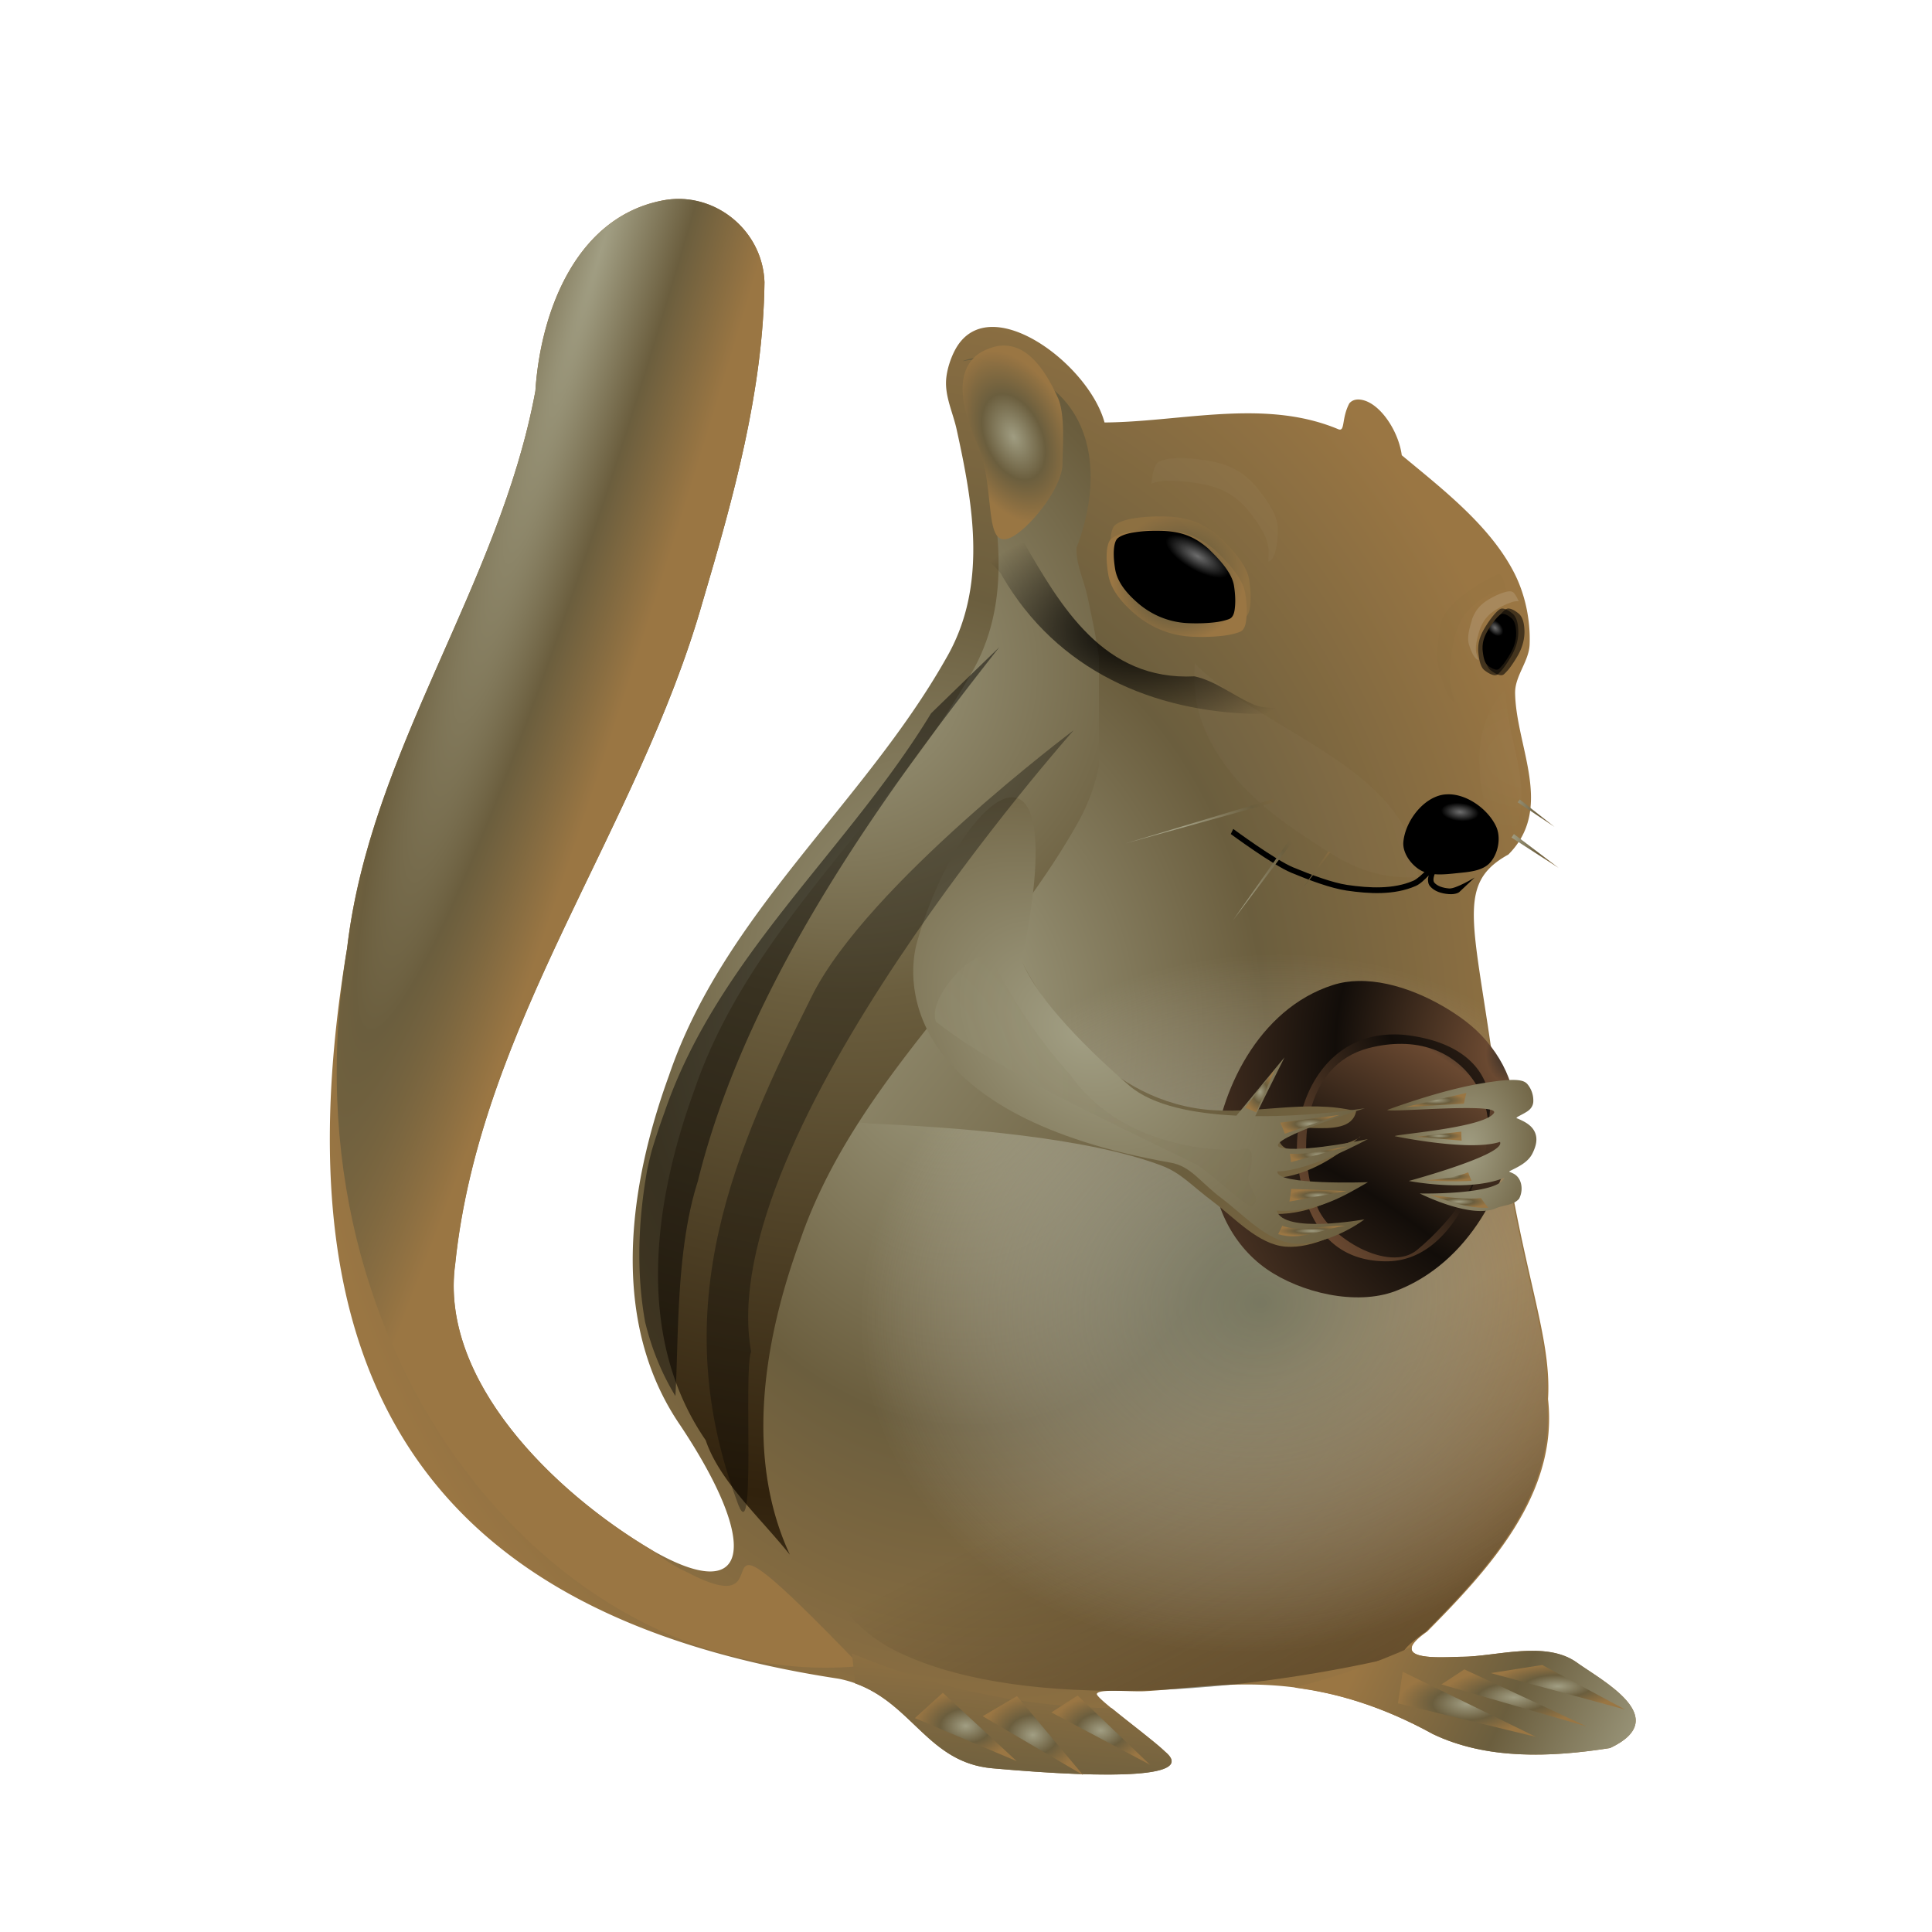 <svg version="1.1" viewBox="0 0 48 48" xmlns="http://www.w3.org/2000/svg" xmlns:xlink="http://www.w3.org/1999/xlink"><defs><linearGradient id="b"><stop stop-color="#a19e83" offset="0"/><stop stop-color="#6b5e3e" offset=".5"/><stop stop-color="#9a7643" offset="1"/></linearGradient><filter id="t" x="-.099" y="-.078" width="1.198" height="1.157" color-interpolation-filters="sRGB"><feGaussianBlur stdDeviation="1.974"/></filter><filter id="L" x="-.258" y="-.07" width="1.517" height="1.139" color-interpolation-filters="sRGB"><feGaussianBlur stdDeviation=".806"/></filter><filter id="z" x="-.028" y="-.104" width="1.056" height="1.208" color-interpolation-filters="sRGB"><feGaussianBlur stdDeviation=".501"/></filter><filter id="F" x="-.236" y="-.173" width="1.471" height="1.347" color-interpolation-filters="sRGB"><feGaussianBlur stdDeviation=".88"/></filter><filter id="y" x="-.082" y="-.14" width="1.164" height="1.28" color-interpolation-filters="sRGB"><feGaussianBlur stdDeviation="3.575"/></filter><linearGradient id="f"><stop stop-color="#6d6d6d" offset="0"/><stop offset=".226"/><stop offset="1"/></linearGradient><linearGradient id="d"><stop stop-color="#312c27" offset="0"/><stop stop-color="#6a4931" offset=".075"/><stop stop-color="#120d09" offset=".567"/><stop stop-color="#453021" offset="1"/></linearGradient><linearGradient id="a"><stop offset="0"/><stop stop-opacity="0" offset=".5"/><stop stop-opacity="0" offset="1"/></linearGradient><filter id="B" x="-.057" y="-.021" width="1.115" height="1.042" color-interpolation-filters="sRGB"><feGaussianBlur stdDeviation="1.872"/></filter><filter id="ar" x="-.048" y="-.022" width="1.095" height="1.045" color-interpolation-filters="sRGB"><feGaussianBlur stdDeviation="1.295"/></filter><filter id="ao" x="-.076" y="-.125" width="1.152" height="1.25" color-interpolation-filters="sRGB"><feGaussianBlur stdDeviation="1.749"/></filter><filter id="aq" x="-.044" y="-.056" width="1.088" height="1.113" color-interpolation-filters="sRGB"><feGaussianBlur stdDeviation="1.044"/></filter><filter id="V" x="-.05" y="-.024" width="1.1" height="1.048" color-interpolation-filters="sRGB"><feGaussianBlur stdDeviation="1.328"/></filter><filter id="m" x="-.005" y="-.004" width="1.011" height="1.009" color-interpolation-filters="sRGB"><feGaussianBlur stdDeviation=".511"/></filter><filter id="q" x="-.091" y="-.033" width="1.183" height="1.065" color-interpolation-filters="sRGB"><feGaussianBlur stdDeviation="3.536"/></filter><filter id="M" x="-.304" y="-.317" width="1.607" height="1.634"><feGaussianBlur stdDeviation="5.022"/></filter><radialGradient id="l" cx="324.29" cy="342.26" r="114.09" gradientTransform="matrix(.986 -.167 .219 1.292 227.9 -6.367)" gradientUnits="userSpaceOnUse" xlink:href="#b"/><radialGradient id="s" cx="178.59" cy="350.94" r="24.124" gradientTransform="matrix(1.508 .503 -.393 1.178 567.21 -89.103)" gradientUnits="userSpaceOnUse" spreadMethod="reflect" xlink:href="#a"/><linearGradient id="x" x1="293.18" x2="413.72" y1="312.6" y2="447.5" gradientTransform="rotate(-9.636 740.95 -1409.6)" gradientUnits="userSpaceOnUse" xlink:href="#b"/><radialGradient id="an" cx="655.9" cy="316.56" r="24.822" gradientTransform="matrix(1.351 0 0 .809 -228.54 58.452)" gradientUnits="userSpaceOnUse"><stop offset="0"/><stop stop-opacity="0" offset="1"/></radialGradient><radialGradient id="ap" cx="291.95" cy="320.46" r="39.646" gradientTransform="matrix(3.893 2.467 -1.719 2.713 26.397 -1203.1)" gradientUnits="userSpaceOnUse" xlink:href="#b"/><radialGradient id="am" cx="380.94" cy="357.12" r="2.652" gradientTransform="matrix(1 0 0 1.438 298.12 -117.15)" gradientUnits="userSpaceOnUse" xlink:href="#b"/><radialGradient id="al" cx="201.8" cy="165.94" r="5.422" gradientTransform="matrix(1 0 0 .231 508.45 359.58)" gradientUnits="userSpaceOnUse" xlink:href="#b"/><radialGradient id="ak" cx="202.38" cy="172.36" r="4" gradientTransform="matrix(1 0 0 .199 508.45 369.92)" gradientUnits="userSpaceOnUse" xlink:href="#b"/><radialGradient id="aj" cx="204.05" cy="179.57" r="4.078" gradientTransform="matrix(1 0 0 .194 508.45 376.57)" gradientUnits="userSpaceOnUse" xlink:href="#b"/><radialGradient id="ai" cx="205.94" cy="183.93" r="5.188" gradientTransform="matrix(1 0 0 .221 508.45 375.23)" gradientUnits="userSpaceOnUse" xlink:href="#b"/><radialGradient id="ah" cx="179.78" cy="189.19" r="5.969" gradientTransform="matrix(1 0 0 .158 508.45 391.19)" gradientUnits="userSpaceOnUse" xlink:href="#b"/><radialGradient id="ag" cx="180.91" cy="182.84" r="5.094" gradientTransform="matrix(1 0 0 .221 508.45 374.36)" gradientUnits="userSpaceOnUse" xlink:href="#b"/><radialGradient id="af" cx="181.05" cy="175.56" r="5.141" gradientTransform="matrix(1 0 0 .274 508.45 359.44)" gradientUnits="userSpaceOnUse" xlink:href="#b"/><radialGradient id="ae" cx="179.44" cy="170.27" r="5.25" gradientTransform="matrix(1 0 0 .318 508.45 347.94)" gradientUnits="userSpaceOnUse" xlink:href="#b"/><linearGradient id="ad" x1="376.98" x2="396.51" y1="323.86" y2="310.07" gradientTransform="translate(298.12 39.096)" gradientUnits="userSpaceOnUse" xlink:href="#b"/><linearGradient id="Y" x1="425.55" x2="435.03" y1="309.98" y2="309.98" gradientTransform="translate(298.12 39.096)" gradientUnits="userSpaceOnUse" xlink:href="#b"/><radialGradient id="U" cx="352.66" cy="470.57" r="8.755" gradientTransform="matrix(1 0 0 .702 298.12 179.39)" gradientUnits="userSpaceOnUse" xlink:href="#b"/><radialGradient id="T" cx="340.62" cy="471.54" r="8.907" gradientTransform="matrix(1 0 0 .786 298.12 139.89)" gradientUnits="userSpaceOnUse" xlink:href="#b"/><radialGradient id="S" cx="328.72" cy="470.01" r="9.04" gradientTransform="matrix(1 0 0 .671 298.12 193.54)" gradientUnits="userSpaceOnUse" xlink:href="#b"/><radialGradient id="R" cx="433.79" cy="462.97" r="11.925" gradientTransform="matrix(1 0 0 .331 298.12 348.64)" gradientUnits="userSpaceOnUse" xlink:href="#b"/><radialGradient id="Q" cx="425.99" cy="464.84" r="12.882" gradientTransform="matrix(1 0 0 .393 298.12 321.17)" gradientUnits="userSpaceOnUse" xlink:href="#b"/><radialGradient id="P" cx="417.66" cy="465.99" r="12.245" gradientTransform="matrix(1 0 0 .472 298.12 285.04)" gradientUnits="userSpaceOnUse" xlink:href="#b"/><linearGradient id="O" x1="448.54" x2="399.52" y1="480.19" y2="456.5" gradientTransform="translate(298.12 39.096)" gradientUnits="userSpaceOnUse" xlink:href="#b"/><radialGradient id="N" cx="420.69" cy="322.81" r="8.425" gradientTransform="matrix(1.77 .166 -.079 .842 -4.577 5.1)" gradientUnits="userSpaceOnUse" xlink:href="#f"/><radialGradient id="K" cx="438.24" cy="317.08" r="4.469" gradientTransform="matrix(5.538 -.367 .203 3.06 -1760.3 -472.91)" gradientUnits="userSpaceOnUse"><stop stop-color="#fff" offset="0"/><stop stop-color="#fff" stop-opacity="0" offset="1"/></radialGradient><radialGradient id="J" cx="422.53" cy="275.76" r="2.986" gradientTransform="matrix(1.8 1.8 -1.174 1.174 283.95 -770.23)" gradientUnits="userSpaceOnUse" xlink:href="#f"/><radialGradient id="I" cx="379.76" cy="267.2" r="11.703" gradientTransform="matrix(2.086 1.204 -.464 .803 -.23 -370.45)" gradientUnits="userSpaceOnUse" xlink:href="#f"/><radialGradient id="H" cx="379.22" cy="272.92" r="11.703" gradientTransform="matrix(.986 -.167 .15 .881 249.56 129.17)" gradientUnits="userSpaceOnUse" xlink:href="#b"/><radialGradient id="G" cx="379.22" cy="272.92" r="11.703" gradientTransform="matrix(.986 -.167 .15 .881 250.25 126.72)" gradientUnits="userSpaceOnUse" xlink:href="#b"/><radialGradient id="E" cx="354.3" cy="245.68" r="10.004" gradientTransform="matrix(.911 -.412 .663 1.466 149.67 65.97)" gradientUnits="userSpaceOnUse" xlink:href="#b"/><radialGradient id="D" cx="412.3" cy="382.87" r="12.949" gradientTransform="matrix(2.259 .258 -.393 3.441 -65.047 -1017.2)" gradientUnits="userSpaceOnUse" xlink:href="#b"/><radialGradient id="C" cx="349.09" cy="349.02" r="50.654" gradientTransform="matrix(2.165 1.945 -1.371 1.526 369.63 -825.26)" gradientUnits="userSpaceOnUse"><stop stop-color="#a19e83" offset="0"/><stop stop-color="#6b5e3e" offset=".409"/><stop stop-color="#31220d" offset="1"/></radialGradient><radialGradient id="A" cx="305.06" cy="498.48" r="88.3" gradientTransform="matrix(-.831 1.44 -1.535 -.886 1621.2 322.04)" gradientUnits="userSpaceOnUse" spreadMethod="reflect"><stop stop-color="#a19e83" offset="0"/><stop stop-color="#6b5e3e" offset=".399"/><stop stop-color="#31220d" offset="1"/></radialGradient><radialGradient id="w" cx="166.43" cy="319.06" r="24.124" gradientTransform="matrix(-1.154 -2.53 2.237 -.597 145.83 1099.6)" gradientUnits="userSpaceOnUse" spreadMethod="reflect" xlink:href="#d"/><radialGradient id="v" cx="166.43" cy="319.06" r="24.124" gradientTransform="matrix(0 2.764 -2.291 0 1500.4 -123.94)" gradientUnits="userSpaceOnUse" spreadMethod="reflect" xlink:href="#d"/><radialGradient id="u" cx="186.73" cy="332.47" r="24.124" gradientTransform="matrix(0 2.871 -2.251 0 1471.6 -146.48)" gradientUnits="userSpaceOnUse" spreadMethod="reflect" xlink:href="#d"/><linearGradient id="r" x1="309.58" x2="315.39" y1="510.49" y2="448.97" gradientTransform="translate(298.12 39.096)" gradientUnits="userSpaceOnUse" xlink:href="#b"/><radialGradient id="p" cx="23.375" cy="115.3" r="42.515" gradientTransform="matrix(-.622 -.185 1.951 -6.538 351.63 1005.5)" gradientUnits="userSpaceOnUse" xlink:href="#b"/><radialGradient id="o" cx="371.65" cy="403.45" r="71.331" gradientTransform="matrix(.986 -.164 .142 .854 255.48 150.3)" gradientUnits="userSpaceOnUse"><stop stop-color="#7c8777" offset="0"/><stop stop-color="#fff" stop-opacity="0" offset="1"/></radialGradient><linearGradient id="n" x1="744.27" x2="658.21" y1="520.22" y2="356.16" gradientUnits="userSpaceOnUse" xlink:href="#a"/><linearGradient id="k" x1="174.61" x2="169.3" y1="217.28" y2="134.55" gradientTransform="translate(508.45 231.9)" gradientUnits="userSpaceOnUse" xlink:href="#b"/><radialGradient id="j" cx="313.07" cy="490.14" r="69.957" gradientTransform="matrix(2.297 -.39 .18 1.061 -183.03 140.36)" gradientUnits="userSpaceOnUse" xlink:href="#a"/></defs><g transform="matrix(.14 0 0 .14 7.177 3.753)"><g font-family="Sans" font-weight="400"><path transform="translate(-506.71 -229.44)" d="m657.04 352.19c-13.535 2.4-23.49 4.182-35.386 12.252-10.438 8.448-12.374 22.737-19.93 33.274-7.804 17.98-13.063 38.113-9.406 57.733 3.086 15.253 8.233 33.103 21.75 39.986 20.546 10.463 58.347 8.538 90.223 1.005-0.055-0.778 1.155-2.145 4.19-4.261 10.939-11.065 23.32-24.4 21.426-41.263 0.728-11.933-5.218-23.714-8.933-53.731-2.787-22.513-5.946-32.27-3.137-38.075 0.01-0.022 0.01-0.044 0.02-0.067-10.785 8.468-28.702 8.92-40.385 1.85-19.836-16.21-18.426-4.904-20.432-8.703z" color="#000000" fill="url(#j)" overflow="visible" style="text-indent:0;text-transform:none"/><path transform="translate(-506.71 -229.44)" d="m661.58 351.84c-3.357-0.164-3.403 2.48-4.532 0.344-13.534 2.4-23.51 4.18-35.406 12.25-10.438 8.448-12.35 22.744-19.906 33.281-7.804 17.98-13.063 38.099-9.407 57.719 3.087 15.253 8.233 33.117 21.75 40 20.547 10.463 58.344 8.533 90.22 1-0.056-0.778 1.152-2.134 4.187-4.25 10.94-11.065 23.3-24.419 21.406-41.281 0.728-11.934-5.191-23.702-8.906-53.719-2.787-22.513-5.966-32.257-3.157-38.062 0.01-0.023 0.021-0.072 0.032-0.094-10.786 8.468-28.693 8.945-40.375 1.875-8.679-7.091-13.296-8.935-15.907-9.063z" color="#000000" fill="url(#k)" opacity=".595" overflow="visible" style="text-indent:0;text-transform:none"/><path transform="translate(-506.71 -229.44)" d="m572.87 238.24c-15.313 3.07-21.518 19.882-22.414 33.784-6.365 34.51-29.307 63.697-33.414 98.862-12.616 75.408 13.235 118.41 87.26 129.66 12.69 2.556 14.886 14.78 27.224 15.886 21.825 1.95 36.127 1.564 30.684-2.953-2.612-2.545-12.23-9.389-12.12-10.246 0.312-0.948 5.826-0.35 8.42-0.472 12.062-0.566 28.43-4.936 51.206 7.597 9.498 4.546 20.77 4.174 31.448 2.489 11.314-5.33-1.483-11.98-5.873-15.153-5.546-4.01-14.462-1.043-20.503-1.043-2.498 0-14.048 1.082-6.068-4.482 10.94-11.065 23.337-24.395 21.442-41.257 0.729-11.934-5.237-23.708-8.952-53.725-3.716-30.017-8.055-37.397 1.91-42.903 8.18-8.203 1.372-19.07 1.2-28.634-0.056-3.059 2.463-5.641 2.578-8.647 0.167-4.342-0.801-8.928-2.756-12.74-4.309-8.405-12.808-14.905-19.935-20.842-0.57-4.27-3.745-9.054-6.922-9.793-0.98-0.229-1.838-0.074-2.387 0.594-1.418 2.693-0.711 5.045-1.927 4.593a32.135 32.135 0 0 0-2.2-0.832c-12.536-4.224-26.406-0.47-39.313-0.376-2.814-10.397-20.28-23.465-26.31-13.256-0.867 1.467-1.73 3.86-1.814 5.922-0.12 2.928 1.247 5.685 1.883 8.585 2.99 13.627 5.502 27.951-1.893 40.643-14.602 25.803-39.4 45.288-49.162 74-7.196 19.765-10.613 43.705 2.03 62.111 14.307 21.508 12.233 32.06-4.994 22.148-17.624-10.401-37.825-30.322-34.979-50.844 4.4-42.478 32.463-77.143 43.926-117.53 5.447-18.423 10.739-37.376 10.966-56.685-0.325-9.337-9.068-16.317-18.241-14.463z" color="#000000" fill="url(#l)" filter="url(#m)" overflow="visible" style="text-indent:0;text-transform:none"/><path transform="translate(-506.71 -229.44)" d="m661.58 351.84c-3.357-0.164-3.403 2.48-4.532 0.344-13.534 2.4-23.51 4.18-35.406 12.25-10.438 8.448-12.35 22.744-19.906 33.281-7.804 17.98-13.063 38.099-9.407 57.719 3.087 15.253 8.233 33.117 21.75 40 20.547 10.463 58.344 8.533 90.22 1-0.056-0.778 1.152-2.134 4.187-4.25 10.94-11.065 23.3-24.419 21.406-41.281 0.728-11.934-5.191-23.702-8.906-53.719-2.787-22.513-5.966-32.257-3.157-38.062 0.01-0.023 0.021-0.072 0.032-0.094-10.786 8.468-28.693 8.945-40.375 1.875-8.679-7.091-13.296-8.935-15.907-9.063z" color="#000000" fill="url(#n)" opacity=".595" overflow="visible" style="text-indent:0;text-transform:none"/><path transform="translate(-506.71 -229.44)" d="m661.58 351.84c-3.357-0.164-3.403 2.48-4.532 0.344-13.534 2.4-23.51 4.18-35.406 12.25-10.438 8.448-12.35 22.744-19.906 33.281-7.804 17.98-13.063 38.099-9.407 57.719 3.087 15.253 8.233 33.117 21.75 40 20.547 10.463 58.344 8.533 90.22 1-0.056-0.778 1.152-2.134 4.187-4.25 10.94-11.065 23.3-24.419 21.406-41.281 0.728-11.934-5.191-23.702-8.906-53.719-2.787-22.513-5.966-32.257-3.157-38.062 0.01-0.023 0.021-0.072 0.032-0.094-10.786 8.468-28.693 8.945-40.375 1.875-8.679-7.091-13.296-8.935-15.907-9.063z" color="#000000" fill="url(#o)" opacity=".595" overflow="visible" style="text-indent:0;text-transform:none"/><path transform="translate(-506.71 -229.44)" d="m576.27 237.93c-1.118-0.032-2.26 0.08-3.406 0.313-15.313 3.07-21.512 19.879-22.407 33.78-6.365 34.511-29.3 63.71-33.406 98.876-12.303 73.614 38.842 132.34 91.084 127.4-33.664-34.882-11.004-6.16-30.87-16.723-1.754-0.765-3.762-2.004-6.058-3.802-17.624-10.401-37.815-30.321-34.968-50.844 4.4-42.478 32.443-77.143 43.906-117.53 5.447-18.422 10.741-37.379 10.969-56.688-0.284-8.17-7.02-14.56-14.844-14.781z" color="#000000" fill="url(#p)" filter="url(#q)" overflow="visible" style="text-indent:0;text-transform:none"/><path transform="translate(-506.71 -229.44)" d="m606.64 496.06 0.562 5.313c10.205 3.669 12.982 14.046 24.313 15.062 21.824 1.95 36.13 1.58 30.687-2.937-1.728-1.685-6.453-5.25-9.468-7.72-16.236-0.277-31.747-3.721-46.094-9.718z" color="#000000" fill="url(#r)" overflow="visible" style="text-indent:0;text-transform:none"/></g><path transform="translate(-506.71 -229.44)" d="m694.05 382.71a11.937 11.937 0 0 0-4.031 0.782c-11.922 4.586-18.123 20.535-18.969 33.28-0.5 7.528 2.701 16.145 8.5 20.97 5.335 4.438 14.084 7.08 20.406 4.218 11.638-5.266 18.251-20.559 18.97-33.312 0.37-6.6-2.939-13.754-7.813-18.219-4.432-4.06-11.045-7.862-17.063-7.719z" color="#000000" fill="url(#s)" filter="url(#t)" overflow="visible"/><path transform="translate(-506.71 -229.44)" d="m696.49 376.72c-1.552 0.03-3.053 0.255-4.5 0.718-13.327 4.264-20.273 19.09-21.218 30.938-0.559 6.996 3.017 15.016 9.5 19.5 5.963 4.125 15.744 6.534 22.812 3.875 13.01-4.895 20.416-19.083 21.219-30.938 0.415-6.134-3.301-12.787-8.75-16.937-4.955-3.773-12.335-7.29-19.063-7.156z" color="#000000" fill="url(#u)" overflow="visible"/><path transform="translate(-506.71 -229.44)" d="m702.15 386.22c-12.217 0.444-17.8 12.958-16.313 23.53 0.942 6.696 3.866 16.624 15.531 16.72 11.666 0.096 17.652-15.148 18.469-26.563 0.423-5.907-3.384-12.316-15.156-13.625a19.44 19.44 0 0 0-2.531-0.062z" color="#000000" fill="url(#v)" overflow="visible"/><path transform="translate(-506.71 -229.44)" d="m704.27 387.88c-1.824-0.023-3.795 0.196-5.938 0.75-11.428 2.953-13.122 17.435-9.156 28.094 2.052 5.515 12.737 11.847 17.719 7.75 6.186-5.09 15.351-15.993 11.906-26.375-1.716-5.17-6.629-10.122-14.531-10.22z" color="#000000" fill="url(#w)" overflow="visible"/><g font-family="Sans" font-weight="400"><path transform="translate(-506.71 -229.44)" d="m625.39 362.62c-18.787 0.682-54.892 36.025-15.5 39.406 15.475 0.647 38.49 2.435 51.719 7.469 3.462 1.317 5.2 3.462 9.125 6.406 3.887 2.916 8.03 7.596 12.875 7.969 4.845 0.372 10.325-2.705 12.406-4.313 0 0-14.346 2.648-15.563-1.5 6.993 0.343 11.543-2.37 16.188-5.062 0 0-16.095 1.242-15.75-1.25 5.714-0.123 11.072-3.225 15.531-7.094-2.24 1.371-13.2 4.437-14.031 0.156-0.928-4.776 12.504 1.105 13.719-4.969-8.77-2.238-18.12 0.723-27.094-0.343-18.073-2.148-29.221-18.803-34.5-31-1.349-4.352-4.79-6.033-9.125-5.875zm71.031 42.03c0.239-0.145 0.42-0.278 0.438-0.374-0.144 0.127-0.293 0.249-0.438 0.375z" color="#000000" fill="url(#x)" filter="url(#y)" overflow="visible" style="text-indent:0;text-transform:none"/><path transform="translate(-506.71 -229.44)" d="m674.3 349.74-0.437 0.906s7.487 5.51 10.687 6.844 7.055 2.776 9.875 3.187c4 0.583 8.423 0.852 12.25-0.812 0.815-0.355 1.62-1.156 2.313-1.875-0.04 0.197-0.115 0.394-0.125 0.593-0.025 0.464 0.04 0.96 0.375 1.344 0.779 0.893 1.975 1.266 3.28 1.375 1.307 0.11 1.876-0.344 1.876-0.344l2.75-2.593s-3.364 2.035-4.531 1.937c-1.168-0.098-2.101-0.43-2.625-1.031-0.08-0.092-0.174-0.3-0.157-0.625s0.159-0.743 0.282-1.125c0.232-0.721 0.464-1.276 0.5-1.344l0.062-0.094-0.812-0.5-0.063 0.063c-0.045 0.059-0.53 0.632-1.219 1.375-0.722 0.778-1.68 1.631-2.312 1.906-3.527 1.534-7.782 1.324-11.719 0.75-2.615-0.381-6.455-1.804-9.625-3.125s-10.625-6.812-10.625-6.812z" color="#000000" filter="url(#z)" overflow="visible" style="text-indent:0;text-transform:none"/><path transform="translate(-506.71 -229.44)" d="m629.09 266.1c-1.254-0.043-3.652 0.859-2.406 0.562 0.259-0.061 0.513-0.09 0.781-0.125a9.499 9.499 0 0 1 2.313 0c2e-3 -0.286-0.28-0.423-0.688-0.437zm0.688 0.437a0.841 0.841 0 0 1-0.125 0.438c-0.867 1.467-1.73 3.874-1.813 5.937-0.119 2.927 1.239 5.662 1.875 8.563 2.99 13.627 5.49 27.964-1.906 40.656-14.602 25.803-39.394 45.289-49.156 74-7.196 19.766-10.612 43.687 2.03 62.094 2.423 7.234 9.76 13.845 14.938 20.312-8.044-17.295-4.646-38.017 1.719-55.5 9.762-28.711 34.554-48.197 49.156-74 1.975-3.388 3.226-6.889 3.969-10.469v-19.437c-0.546-3.607-1.283-7.2-2.062-10.75-0.637-2.9-2.026-5.635-1.907-8.563 5.34-13.951 3.107-30.2-16.718-33.28z" color="#000000" fill="url(#A)" filter="url(#B)" overflow="visible" style="text-indent:0;text-transform:none"/><path transform="translate(-506.71 -229.44)" d="m618.33 369.31c-2.682 8.591-1.416 31.507 44.843 39.648 3.649 0.642 5.2 3.432 9.125 6.375 3.888 2.916 8.03 7.627 12.875 8 4.846 0.373 10.325-2.704 12.406-4.312 0 0-14.346 2.617-15.562-1.531 6.992 0.343 11.542-2.37 16.187-5.063 0 0-16.407 0.586-16.062-1.906 5.9-0.126 16.062-5.75 16.062-5.75s-9.985 2.184-14.78 1.656c-6.303-0.693 14.25-7.125 14.25-7.125s-9.303 1.503-19.47 1.406l5.19-10.435-8.533 10.342c-7.416-0.354-14.81-1.713-19-5.313-6.747-5.798-16.434-15.25-19.094-22.219 9.416-45.305-10.674-30.23-18.436-3.774z" color="#000000" fill="url(#C)" overflow="visible" style="text-indent:0;text-transform:none"/><path transform="translate(-506.71 -229.44)" d="m717.81 394.99c-7.356 1.29-16.174 4.616-16.174 4.616 0.276 0.518 20.252-1.388 18.905 0.574-1.804 2.628-17.706 3.763-17.576 4.082 0 0 13.246 2.779 18.67 1.012 1.148 2.238-16.18 6.933-16.18 6.933s10.47 2.067 16.958-0.565c-1.163 3.103-15.014 2.785-15.014 2.785s9.056 4.584 13.507 2.633c1.39-0.61 3.05-0.486 4.107-1.676 0.01-0.01 0.017-0.025 0.026-0.036a3.98 3.98 0 0 0 0.417-1.465c0.099-1.17-0.332-2.52-1.597-3.057a0.522 0.522 0 0 0-0.036-0.026l-0.581-0.25c0.093-0.052 0.092-0.073 0.2-0.129 1.216-0.628 3.124-1.425 3.946-3.079 0.62-1.246 1.029-2.598 0.384-3.9-0.604-1.22-1.892-1.818-2.956-2.288-0.139-0.061-0.178-0.048-0.267-0.081 0.035-0.044 0.08-0.142 0.128-0.18 0.162-0.13 0.797-0.432 1.39-0.775 0.288-0.168 0.615-0.36 0.902-0.66 0.3-0.315 0.542-0.749 0.576-1.271a4.538 4.538 0 0 0-0.882-2.957c-0.608-0.831-1.496-1.53-8.853-0.24z" color="#000000" fill="url(#D)" overflow="visible" style="text-indent:0;text-transform:none"/></g><path transform="translate(-506.71 -229.44)" d="m633.09 263.97c-0.894 0.076-1.828 0.35-2.781 0.78-5.084 2.3-5.094 8.559-1.531 16.438 3.562 7.88 0.947 19.142 6.03 16.844 3.108-1.405 9.174-8.717 9.188-13.125 0.01-2.804 0.542-8.686-0.843-11.75-2.672-5.91-5.7-8.992-9.188-9.187a6.142 6.142 0 0 0-0.875 0z" color="#000000" fill="url(#E)" opacity=".972" overflow="visible"/><g font-family="Sans" font-weight="400"><path transform="translate(-506.71 -229.44)" d="m655.93 294.75c-1.066 0.227-1.898 0.55-2.468 0.958-0.327 0.233-0.521 0.583-0.655 0.999-0.133 0.415-0.216 0.904-0.257 1.47-0.082 1.13 0.017 2.515 0.264 3.98 0.493 2.931 2.749 5.289 4.701 6.968 2.561 2.202 6.056 3.883 10.23 4.063 2.089 0.09 4.052 6e-3 5.61-0.191 0.78-0.099 1.451-0.25 1.993-0.402 0.541-0.153 0.975-0.268 1.267-0.564 0.522-0.529 0.665-1.412 0.742-2.535s-2e-3 -2.486-0.222-3.924c-0.441-2.877-3.302-5.71-5.145-7.526a4.77 4.77 0 0 0-0.263-0.241c-2.552-2.162-5.062-3.333-9.089-3.497-2.013-0.081-3.96 8e-3 -5.568 0.248-0.402 0.06-0.784 0.118-1.14 0.194z" color="#000000" fill="url(#G)" opacity=".573" overflow="visible" style="text-indent:0;text-transform:none"/><path d="m214.77 82.508a18.59 18.59 0 0 0-1.47 2.132c-0.95 1.602-1.2 2.776-1.152 4.122 2e-3 0.047 8e-3 0.098 0.013 0.144 0.115 1.013 0.294 2.586 1.093 3.222 0.4 0.318 0.821 0.577 1.195 0.728 0.374 0.15 0.696 0.224 0.993 0.105 0.166-0.066 0.298-0.209 0.481-0.396s0.413-0.432 0.638-0.72c0.45-0.579 0.955-1.342 1.446-2.173 0.981-1.662 1.318-3.282 1.26-4.639-0.045-1.034-0.225-2.293-1.028-2.958-0.402-0.333-0.82-0.6-1.197-0.75a1.926 1.926 0 0 0-0.53-0.137 0.77 0.77 0 0 0-0.478 0.096c-0.36 0.21-0.788 0.633-1.264 1.224z" color="#000000" opacity=".56" overflow="visible" style="text-indent:0;text-transform:none"/><path transform="translate(-506.71 -229.44)" d="m664.8 283.94c-0.387 2e-3 -0.718 0.01-1.063 0.032a9.437 9.437 0 0 0-1.406 0.187c-0.41 0.09-0.797 0.229-1.094 0.375-0.34 0.168-0.567 0.425-0.75 0.781-0.182 0.356-0.32 0.81-0.437 1.313a12.053 12.053 0 0 0-0.25 1.844c0.58-0.256 1.353-0.438 2.312-0.5 0.345-0.023 0.739 2e-3 1.125 0 1.547-0.01 3.366 0.167 5.25 0.5 3.768 0.664 5.988 2.012 8.094 4.28 0.074 0.08 0.15 0.165 0.219 0.25 1.486 1.868 3.76 4.768 3.781 7.407 5e-3 0.65-9e-3 1.285-0.062 1.875 0.115-0.041 0.217-0.056 0.312-0.125 0.564-0.408 0.836-1.19 1.063-2.187 0.226-0.998 0.322-2.243 0.312-3.563-0.02-2.639-2.358-5.54-3.844-7.406-0.068-0.086-0.113-0.17-0.187-0.25-2.106-2.269-4.326-3.648-8.094-4.313-1.884-0.332-3.734-0.509-5.281-0.5z" color="#000000" fill="#fff" filter="url(#F)" opacity=".168" overflow="visible" style="text-indent:0;text-transform:none"/><path transform="translate(-506.71 -229.44)" d="m723.08 307.59c-0.201 0.023-0.417 0.087-0.657 0.157-0.16 0.046-0.325 0.092-0.5 0.156-0.7 0.253-1.516 0.644-2.312 1.125-1.593 0.962-2.364 2.009-2.938 3.5-0.02 0.052-0.015 0.133-0.031 0.187-0.36 1.186-0.931 3.015-0.5 4.344 0.215 0.665 0.45 1.286 0.719 1.75s0.52 0.796 0.843 0.906a0.48 0.48 0 0 0 0.157 0.031 11.38 11.38 0 0 1-0.344-0.937c-0.431-1.33 0.14-3.158 0.5-4.344 0.016-0.054 0.042-0.135 0.062-0.187 0.574-1.492 1.345-2.538 2.938-3.5 0.796-0.482 1.58-0.872 2.281-1.125 0.175-0.064 0.34-0.141 0.5-0.188 0.444-0.129 0.851-0.156 1.156-0.125a6.703 6.703 0 0 0-0.437-0.875c-0.136-0.233-0.264-0.445-0.406-0.594a0.9 0.9 0 0 0-0.5-0.28 2.012 2.012 0 0 0-0.532 0z" color="#000000" fill="#fff" filter="url(#F)" opacity=".366" overflow="visible" style="text-indent:0;text-transform:none"/><path transform="translate(-506.71 -229.44)" d="m721.52 304.52a0.48 0.48 0 0 0-0.281 0.031c-0.527 0.181-8.477 3.95-10 8.313a5.55 5.55 0 0 0-0.063 0.312c-0.402 2.314-1.026 5.888-0.281 8.563 0.372 1.337 0.79 2.587 1.219 3.53 0.43 0.945 0.839 1.657 1.312 1.907 0.08 0.042 0.134 0.054 0.219 0.063a31.72 31.72 0 0 1-0.594-1.907c-0.745-2.674-0.12-6.248 0.281-8.562 0.019-0.106 0.04-0.21 0.063-0.313 0.677-2.898 1.688-4.934 3.875-6.687 1.093-0.877 2.177-1.565 3.156-2 0.245-0.109 0.495-0.205 0.719-0.281 0.623-0.213 1.185-0.28 1.625-0.188-0.378-1.126-0.66-2.61-1.25-2.781z" color="#000000" filter="url(#F)" opacity=".112" overflow="visible" style="text-indent:0;text-transform:none"/><path d="m213.68 82.51c-0.476 0.591-0.995 1.333-1.47 2.134-0.95 1.6-1.2 2.775-1.153 4.122 2e-3 0.047 8e-3 0.097 0.014 0.143 0.115 1.014 0.294 2.586 1.093 3.222 0.4 0.318 0.821 0.578 1.195 0.728 0.374 0.151 0.696 0.225 0.993 0.106 0.166-0.067 0.298-0.21 0.481-0.397s0.412-0.432 0.638-0.72c0.45-0.578 0.954-1.341 1.445-2.173 0.982-1.662 1.319-3.282 1.26-4.639-0.044-1.034-0.224-2.293-1.027-2.958-0.402-0.333-0.82-0.599-1.197-0.749a1.926 1.926 0 0 0-0.53-0.138 0.77 0.77 0 0 0-0.478 0.096c-0.361 0.21-0.788 0.634-1.264 1.224z" color="#000000" opacity=".56" overflow="visible" style="text-indent:0;text-transform:none"/><path transform="translate(-506.71 -229.44)" d="m655.24 297.19c-1.067 0.228-1.898 0.551-2.469 0.958-0.327 0.234-0.521 0.583-0.654 0.999s-0.217 0.905-0.258 1.47c-0.082 1.13 0.018 2.515 0.264 3.98 0.494 2.931 2.75 5.29 4.702 6.968 2.56 2.203 6.055 3.883 10.23 4.064 2.088 0.09 4.051 6e-3 5.61-0.192 0.78-0.099 1.45-0.25 1.992-0.401 0.542-0.154 0.976-0.269 1.267-0.564 0.523-0.53 0.666-1.412 0.743-2.535s-2e-3 -2.486-0.223-3.925c-0.44-2.877-3.302-5.71-5.145-7.526a4.77 4.77 0 0 0-0.263-0.24c-2.551-2.163-5.062-3.334-9.088-3.497-2.013-0.082-3.96 8e-3 -5.568 0.248-0.403 0.06-0.785 0.117-1.14 0.193z" color="#000000" fill="url(#H)" overflow="visible" style="text-indent:0;text-transform:none"/><path transform="translate(-506.71 -229.44)" d="m656.05 297.23c-0.926 0.196-1.646 0.477-2.141 0.83-0.284 0.202-0.452 0.505-0.568 0.866-0.115 0.36-0.187 0.785-0.223 1.275-0.071 0.98 0.015 2.181 0.229 3.452 0.428 2.542 2.384 4.587 4.077 6.043 2.221 1.91 5.252 3.367 8.873 3.524 1.81 0.078 3.513 5e-3 4.865-0.166a11.988 11.988 0 0 0 1.728-0.348c0.47-0.133 0.846-0.233 1.099-0.49 0.453-0.458 0.576-1.224 0.643-2.198s-2e-3 -2.156-0.193-3.403c-0.382-2.496-2.863-4.953-4.462-6.528a4.12 4.12 0 0 0-0.227-0.208c-2.214-1.876-4.39-2.891-7.883-3.033-1.746-0.07-3.434 7e-3 -4.829 0.215-0.349 0.052-0.68 0.102-0.988 0.168z" color="#000000" fill="url(#I)" overflow="visible" style="text-indent:0;text-transform:none"/><path transform="translate(-506.71 -229.44)" d="m720.74 312.67a15.57 15.57 0 0 0-1.23 1.786c-0.797 1.34-1.006 2.324-0.966 3.452 2e-3 0.04 7e-3 0.081 0.011 0.12 0.097 0.849 0.247 2.165 0.916 2.698 0.335 0.266 0.688 0.484 1 0.61 0.314 0.126 0.584 0.188 0.832 0.088 0.14-0.055 0.25-0.175 0.403-0.332a7.18 7.18 0 0 0 0.534-0.603c0.377-0.484 0.8-1.123 1.21-1.82 0.823-1.391 1.105-2.748 1.056-3.884-0.037-0.866-0.188-1.92-0.86-2.478-0.337-0.278-0.687-0.501-1.003-0.627a1.613 1.613 0 0 0-0.444-0.115 0.643 0.643 0 0 0-0.4 0.08c-0.302 0.176-0.66 0.53-1.059 1.025z" color="#000000" fill="url(#J)" overflow="visible" style="text-indent:0;text-transform:none"/></g><path transform="translate(-506.71 -229.44)" d="m722.68 324.94c-4.751 4.683-5.311 11.563-4.25 17.813 0.716 4.217 1.028 7.16 4.25 9.969 6.194-8.013 0.132-18.194-0.031-27.22-3e-3 -0.19 0.015-0.374 0.03-0.562z" color="#000000" fill="url(#K)" filter="url(#L)" opacity=".185" overflow="visible"/><path transform="translate(-506.71 -229.44)" d="m667.52 320.34c-1.384 12.527 7.458 22.67 18.156 29.843 7.218 4.84 11.947 8.473 21.406 8.157-0.913-18.94-25.684-25.032-38.812-37.157-0.279-0.256-0.51-0.567-0.75-0.843z" color="#000000" fill="#fff" filter="url(#M)" opacity=".142" overflow="visible"/><path transform="translate(-506.71 -229.44)" d="m712.21 343.6a5.915 5.915 0 0 0-0.687 0.062c-3.592 0.61-6.697 4.747-7.032 8.375-0.172 1.865 1.215 3.85 2.782 4.875 1.86 1.217 4.414 0.92 6.625 0.688 2.117-0.223 4.686-0.345 6.062-1.97 1.394-1.645 1.894-4.426 0.969-6.374-1.466-3.085-5.287-5.829-8.719-5.656z" fill="url(#N)" fill-rule="evenodd"/><path transform="translate(-506.71 -229.44)" d="m706.02 494.87c-6.707 3-13.674 5.45-20.875 7.25 7.247 0.911 15.394 3.187 24.594 8.25 9.497 4.546 20.76 4.154 31.437 2.468 11.314-5.33-1.485-11.982-5.875-15.156-5.546-4.01-14.458-1.031-20.5-1.031-1.974 0-9.61 0.683-8.781-1.781z" color="#000000" fill="url(#O)" font-family="Sans" font-weight="400" overflow="visible" style="text-indent:0;text-transform:none"/><g fill-rule="evenodd"><path transform="translate(-506.71 -229.44)" d="m704.37 499.3-0.839 5.613 24.491 5.952z" fill="url(#P)"/><path transform="translate(-506.71 -229.44)" d="m715.31 498.88-4.077 2.674 25.763 7.456z" fill="url(#Q)"/><path transform="translate(-506.71 -229.44)" d="m729.14 498.11-9.15 1.428 23.85 6.477z" fill="url(#R)"/><path transform="translate(-506.71 -229.44)" d="m622.76 503.04-4.957 4.491 18.08 7.648z" fill="url(#S)"/><path transform="translate(-506.71 -229.44)" d="m635.92 503.63-6.087 3.563 17.814 10.444z" fill="url(#T)"/><path transform="translate(-506.71 -229.44)" d="m646.68 503.52-4.658 3 17.51 9.29z" fill="url(#U)"/></g><path transform="translate(-506.71 -229.44)" d="m632.77 317.5c-4.032 3.912-8.072 7.804-12.094 11.72-14.763 24.3-37.975 43.35-47.344 70.906a126.75 126.75 0 0 0-2.187 6.562c-8e-3 0.032-0.024 0.062-0.032 0.094a96.393 96.393 0 0 0-0.812 3.438c-1.605 9.006-1.96 18.137-0.375 27 1.086 4.477 2.785 8.878 5.375 13.156 0.603-9.955 0.049-25.798 3.969-38.063 8.996-36.491 34.85-71.095 53.5-94.812z" color="#000000" filter="url(#V)" font-family="Sans" font-weight="400" opacity=".684" overflow="visible" style="text-indent:0;text-transform:none"/><g fill="url(#Y)" font-family="Sans" font-weight="400"><path transform="translate(-506.71 -229.44)" d="m725.14 344.51-0.368 0.505 6.547 4.364z" color="#000000" overflow="visible" style="text-indent:0;text-transform:none"/><path transform="translate(-506.71 -229.44)" d="m724.28 341.48 0.021 0.696 8.846-0.587z" color="#000000" overflow="visible" style="text-indent:0;text-transform:none"/><path transform="translate(-506.71 -229.44)" d="m724.11 350.64-0.433 0.626 8.39 5.405z" color="#000000" overflow="visible" style="text-indent:0;text-transform:none"/></g><g fill="url(#ad)" font-family="Sans" font-weight="400"><path transform="translate(-506.71 -229.44)" d="m681.35 344.43-26.041 7.844 26.212-7.253z" color="#000000" overflow="visible" style="text-indent:0;text-transform:none"/><path transform="translate(-506.71 -229.44)" d="m686.61 345.71-16.17 12.374 16.593-11.796z" color="#000000" overflow="visible" style="text-indent:0;text-transform:none"/><path transform="translate(-506.71 -229.44)" d="m684.35 351.54-10.072 14.375 10.625-13.993z" color="#000000" overflow="visible" style="text-indent:0;text-transform:none"/><path transform="translate(-506.71 -229.44)" d="m694.33 355.64-5.428 7.746 5.726-7.54z" color="#000000" overflow="visible" style="text-indent:0;text-transform:none"/><path transform="translate(-506.71 -229.44)" d="m691.21 353.69-5.427 7.746 5.725-7.54z" color="#000000" overflow="visible" style="text-indent:0;text-transform:none"/></g><g fill-rule="evenodd"><path transform="translate(-506.71 -229.44)" d="m693.14 400.49-10.5 1.375c0.294 0.635 0.578 1.29 0.812 1.968z" fill="url(#ae)"/><path transform="translate(-506.71 -229.44)" d="m694.64 406.06c-4.07 0.642-6.686 1.486-10.281 1.313 0.084 0.492 0.133 0.994 0.187 1.5z" fill="url(#af)"/><path transform="translate(-506.71 -229.44)" d="m684.58 413.62c-0.072 0.765-0.172 1.515-0.313 2.25l10.187-1.875-9.875-0.375z" fill="url(#ag)"/><path transform="translate(-506.71 -229.44)" d="m682.99 420.15c-0.216 0.52-0.468 1.008-0.72 1.5 3.893 1.237 7.743-0.88 11.938-1.5-4.024-0.097-8.098 1.206-11.218 0z" fill="url(#ah)"/><path transform="translate(-506.71 -229.44)" d="m709.2 414.68c3.279 1.064 6.416 2.409 10.375 2.281a18.063 18.063 0 0 1-1.312-1.718c-2.966 0.29-6.023-0.183-9.063-0.563z" fill="url(#ai)"/><path transform="translate(-506.71 -229.44)" d="m715.99 410.68c-2.209 0.881-4.822 1.236-7.563 1.406 2.744 0.153 5.493 0.263 8.156 0.094-0.21-0.485-0.416-0.99-0.593-1.5z" fill="url(#aj)"/><path transform="translate(-506.71 -229.44)" d="m714.77 403.46-7.938 0.907 8 0.687a24.286 24.286 0 0 1-0.062-1.594z" fill="url(#ak)"/><path transform="translate(-506.71 -229.44)" d="m715.67 396.59-10.844 2.5 10.407-0.593c0.129-0.651 0.256-1.284 0.437-1.907z" fill="url(#al)"/><path transform="translate(-506.71 -229.44)" d="m681.71 392.41-5.303 6.806c0.657 0.24 1.32 0.504 1.967 0.817z" fill="url(#am)"/></g><g font-family="Sans" font-weight="400"><path transform="translate(-506.71 -229.44)" d="m634.63 296.16c-0.284 0.03-0.601 0.235-0.938 0.75l-2.937 2.593c-2.503 1.521 1.92 3.65 2.562 5.375 9.706 16.69 26.626 24.115 45.344 24.47 1.87-0.211 6.322 1.491 6.469-0.782-2.44-0.585-5.332 0.137-7.688-1.125-3.38-1.522-6.24-3.927-10-4.781-16.142 0.815-23.707-12.341-30.531-24.157-0.775-0.789-1.432-2.435-2.281-2.343z" color="#000000" fill="url(#an)" filter="url(#ao)" overflow="visible" style="text-indent:0;text-transform:none"/><path transform="translate(-506.71 -229.44)" d="m621.52 383.92c11.06 8.744 30.039 17.38 46.416 25.461 3.294 2.187 6.447 5.575 9.5 7.406 2.703-1.348-1.64-3.761-0.093-6.28 0.18-1.577 1.084-4.988-1.844-3.782-11.387 0.15-23.312-3.684-30.094-13.313-5.483-6.104-10.101-12.966-13.787-20.3-1.97-3.846-11.765 6.325-10.098 10.808z" color="#000000" fill="url(#ap)" filter="url(#aq)" opacity=".53" overflow="visible" style="text-indent:0;text-transform:none"/><path transform="translate(-506.71 -229.44)" d="m645.99 332.22s-36.581 27.398-46.437 47.125c-13.49 26.997-26.223 54.762-13.375 89.53 3.566 10.609 1.132-22.938 2.562-26.374-6.918-38.234 57.25-110.28 57.25-110.28z" color="#000000" filter="url(#ar)" opacity=".577" overflow="visible" style="text-indent:0;text-transform:none"/></g></g></svg>
